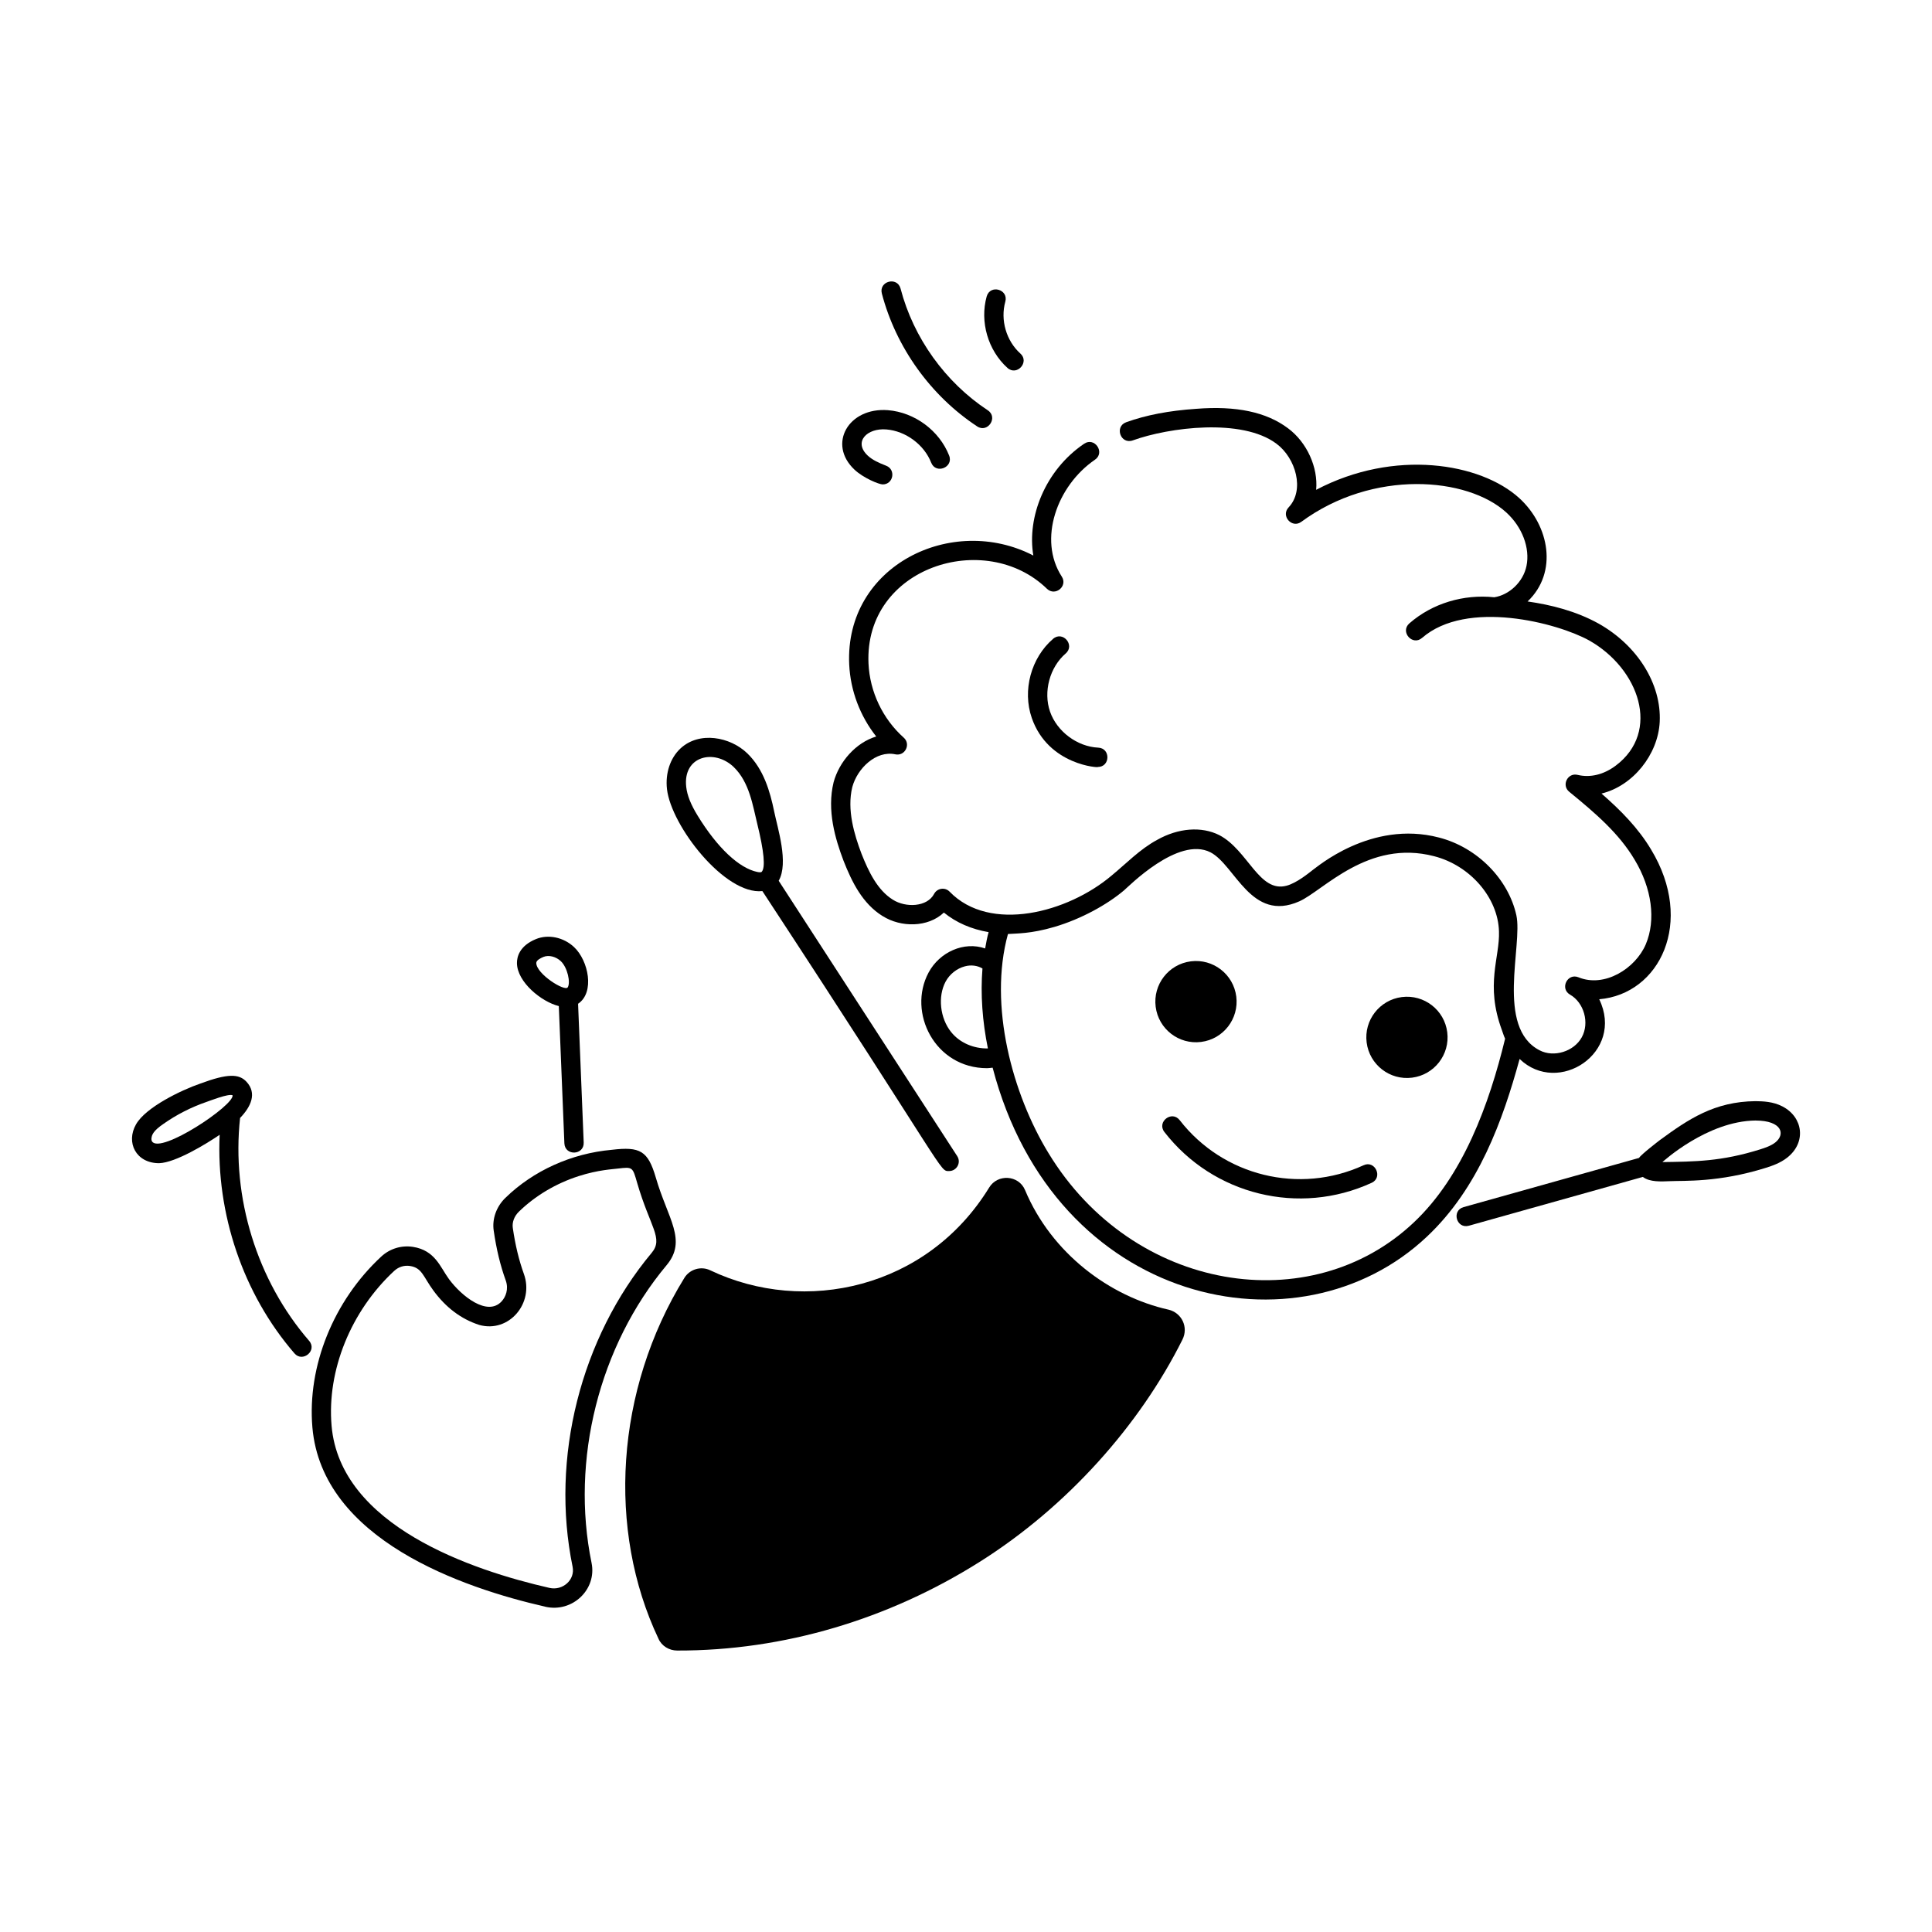<svg id="Layer_1" enable-background="new 0 0 75 75" viewBox="0 0 75 75" xmlns="http://www.w3.org/2000/svg"><g id="Flying_Jump" fill="rgb(0,0,0)"><path d="m45.358 50.84c-2.269-.508-4.534-2.176-5.567-4.644-.246-.584-1.066-.636-1.394-.092-2.401 3.909-7.147 4.96-10.826 3.209-.359-.174-.8-.041-1.005.297-2.69 4.361-3.001 9.793-1.005 14.003.123.287.42.461.728.461 4.142.01 8.211-1.22 11.728-3.434 3.42-2.15 6.233-5.328 7.883-8.632.246-.482-.021-1.046-.543-1.169z"/><path d="m21.17 62.374c1.051.238 2.006-.671 1.794-1.704-.82-3.994.295-8.421 2.912-11.554.813-.973.044-1.806-.417-3.401-.304-1.039-.606-1.212-1.707-1.08-1.571.14-3.05.812-4.133 1.866-.351.341-.521.818-.453 1.275.104.72.257 1.351.466 1.929.123.341-.003.646-.161.816-.553.598-1.56-.212-2.041-.865-.337-.457-.535-1.119-1.401-1.253-.451-.068-.896.069-1.23.378-1.853 1.717-2.876 4.258-2.672 6.631.377 4.354 5.828 6.229 9.044 6.96zm-5.862-13.042c.171-.158.395-.22.606-.187.475.072.511.412.912.956.478.65 1.064 1.102 1.78 1.333 1.153.322 2.142-.847 1.73-1.983-.191-.53-.332-1.113-.429-1.782-.032-.221.056-.456.234-.63.636-.619 1.438-1.097 2.319-1.381.769-.248 1.337-.268 1.53-.295.575-.068.567-.061.746.562.501 1.718 1.029 2.15.562 2.71-2.76 3.304-3.936 7.974-3.07 12.186.104.511-.385.936-.894.822-3.017-.686-8.127-2.415-8.462-6.293-.186-2.147.747-4.453 2.434-6.017z"/><path d="m6.177 45.155c.641-.018 1.856-.764 2.35-1.103-.14 3.062.907 6.18 2.906 8.488.317.365.895-.111.566-.491-2.024-2.338-3.017-5.562-2.679-8.65.42-.435.663-.953.253-1.401-.294-.321-.737-.327-1.794.065-.745.256-2.121.92-2.498 1.583-.403.704-.003 1.509.896 1.509zm-.245-1.137c.084-.147.244-.271.404-.383 0-0 0-0 0-0.0.518-.365 1.085-.654 1.687-.861.102-.033.853-.332 1.007-.255.053.397-2.793 2.292-3.126 1.793-.043-.063-.03-.189.028-.292z"/><path d="m21.693 39.057.216 5.326c.022.5.769.467.75-.03l-.218-5.387c.658-.44.402-1.677-.156-2.2-.406-.383-1.002-.507-1.479-.311-.648.266-.741.7-.738.936.009.733.951 1.499 1.625 1.665zm-.602-1.908s0 0 0-0c.225-.091.502-.004.68.164.259.243.385.829.269 1.014-.105.18-1.217-.513-1.222-.944-.001-.105.171-.191.273-.233z"/><path d="m63.63 44.95-6.814 1.91c-.475.134-.279.853.203.723l6.759-1.896c.006.005.009.01.015.014.263.188.687.167 1.03.152.553-.026 1.895.056 3.723-.517.263-.083.565-.188.828-.393.76-.593.624-1.579-.184-1.994-.363-.187-.747-.198-1.041-.202-1.601.015-2.608.703-3.717 1.514-0-0-.726.555-.803.687zm4.527-1.451c1.018.003 1.166.533.756.854-.164.128-.392.206-.592.268-1.495.469-2.535.472-3.786.491.006-.003 1.731-1.596 3.622-1.614z"/><path d="m29.595 34.592c7.266 11.078 6.862 10.868 7.25 10.868.294 0 .478-.328.314-.579l-6.93-10.689c.397-.698-.045-2.043-.177-2.697-.159-.77-.408-1.64-1.045-2.253-.662-.638-1.861-.867-2.591-.187-.398.371-.594.961-.524 1.579.164 1.433 2.252 4.115 3.703 3.958zm-1.107-4.81c.604.583.736 1.497.907 2.192.267 1.083.325 1.713.172 1.872-.019.019-.084.021-.166.004-.712-.147-1.557-.943-2.318-2.185 0-0 0-0 0-0-.266-.433-.407-.788-.444-1.117-.137-1.2 1.089-1.497 1.85-.767z"/><path d="m34.265 35.562c.707.447 1.758.449 2.376-.136.487.396 1.071.645 1.737.76-.059.203-.095.419-.135.633-.82-.286-1.767.138-2.195.934-.832 1.55.243 3.714 2.271 3.714.071 0 .143-.014.215-.02 2.41 9.232 11.893 11.262 16.867 6.552 1.999-1.884 2.941-4.518 3.59-6.89 1.504 1.446 4.087-.252 3.091-2.318 2.349-.201 3.718-2.993 2.015-5.808-.497-.834-1.178-1.524-1.927-2.177 1.224-.297 2.197-1.52 2.26-2.783.071-1.465-.858-2.963-2.373-3.816-.878-.486-1.849-.729-2.756-.858 1.184-1.126.85-2.941-.323-4.012-1.507-1.371-4.854-1.919-7.885-.322.081-.865-.356-1.844-1.094-2.39-.84-.63-2.007-.878-3.569-.754-1.054.072-1.941.242-2.713.521-.46.166-.22.87.256.705 1.4-.507 4.242-.876 5.578.128.751.556 1.109 1.801.473 2.471-.314.33.129.831.493.561 2.79-2.052 6.451-1.735 7.955-.365.62.564.929 1.38.786 2.078-.128.625-.672 1.128-1.252 1.216-1.186-.124-2.394.229-3.293 1.012-.375.326.118.891.492.565 1.737-1.509 5.255-.583 6.485.099 1.942 1.095 2.795 3.54 1.03 4.862-.467.349-.989.475-1.478.357-.386-.095-.635.402-.326.655 1.03.841 1.933 1.619 2.537 2.634.673 1.112.836 2.342.436 3.289-.404.945-1.606 1.694-2.612 1.28-.436-.177-.731.444-.328.673.544.31.762 1.098.456 1.654-.302.555-1.086.797-1.639.507-1.713-.882-.648-4.084-.901-5.241-.306-1.393-1.507-2.634-3.006-3.019-2.652-.692-4.782 1.194-4.882 1.247-.178.138-.631.513-1.027.622-1.071.294-1.501-1.378-2.615-1.961-.69-.35-1.597-.28-2.418.185-.671.363-1.189.91-1.765 1.384-1.7 1.44-4.724 2.24-6.288.625-.178-.184-.482-.139-.602.086-.27.513-1.1.543-1.6.227-.599-.373-.939-1.081-1.218-1.784-.28-.742-.574-1.708-.358-2.59.195-.727.923-1.43 1.67-1.271.378.08.612-.393.328-.646-.819-.732-1.318-1.782-1.369-2.88-.169-3.748 4.535-5.226 6.927-2.901.323.31.818-.102.576-.473-.93-1.435-.194-3.521 1.287-4.536.41-.279-.013-.9-.422-.619-1.519 1.031-2.22 2.857-1.969 4.338-3.152-1.634-7.324.387-7.148 4.226.047 1.02.421 2.004 1.049 2.799-.793.238-1.441.981-1.655 1.778-.267 1.09.065 2.198.386 3.046.326.829.737 1.663 1.519 2.149zm2.657 4.501c-.432-.538-.523-1.379-.214-1.956.156-.29.436-.512.748-.594.244-.065.486-.032.683.083-.08.996-.003 2.056.211 3.104-.55.01-1.088-.213-1.428-.637zm10.069-6.976c.964.502 1.575 2.731 3.446 1.904.929-.411 2.67-2.423 5.235-1.753 1.401.359 2.483 1.613 2.518 2.92.037 1.013-.542 2.06.112 3.827.042.113.074.229.126.337-.619 2.553-1.638 5.337-3.541 7.13-3.994 3.782-10.895 2.721-14.182-2.684-1.4-2.285-2.34-5.74-1.576-8.51.321-.024.882-.004 1.805-.276 1.052-.31 2.057-.874 2.699-1.417.166-.136 2.103-2.118 3.358-1.478z"/><path d="m46.626 40.448c.864-.109 1.476-.899 1.366-1.763s-.899-1.476-1.763-1.366c-.864.109-1.476.899-1.366 1.763.109.864.899 1.476 1.763 1.366z"/><path d="m54.816 41.835c.864-.109 1.476-.899 1.366-1.763-.109-.864-.899-1.476-1.763-1.366s-1.476.899-1.366 1.763c.11.864.899 1.476 1.763 1.366z"/><path d="m45.795 43.484c-.305-.391-.896.066-.594.459 1.898 2.449 5.237 3.264 8.045 1.974.454-.208.132-.892-.312-.682-2.492 1.144-5.453.423-7.139-1.751z"/><path d="m40.762 27.625c-.268-.773-.012-1.723.608-2.257.374-.324-.114-.893-.49-.568-.856.739-1.197 2.001-.827 3.07.644 1.859 2.664 1.942 2.564 1.904.486 0 .501-.728.018-.75-.817-.038-1.605-.626-1.873-1.399z"/><path d="m34.267 18.805c.414 0 .52-.576.135-.725-.303-.117-.541-.229-.719-.396-.566-.534-.021-1.076.726-1.013.749.06 1.464.589 1.739 1.288.18.463.879.186.697-.275-.382-.97-1.337-1.677-2.376-1.761-1.533-.118-2.352 1.315-1.301 2.306.353.333.958.576 1.099.576z"/><path d="m37.933 16.553c.411.272.827-.353.412-.626-1.65-1.088-2.885-2.809-3.385-4.723-.129-.481-.85-.289-.727.189.547 2.09 1.896 3.971 3.699 5.159z"/><path d="m39.61 13.724c-.548-.494-.782-1.303-.584-2.014.133-.476-.586-.682-.723-.202-.273.979.05 2.093.805 2.773.367.332.871-.226.502-.558z"/></g></svg>